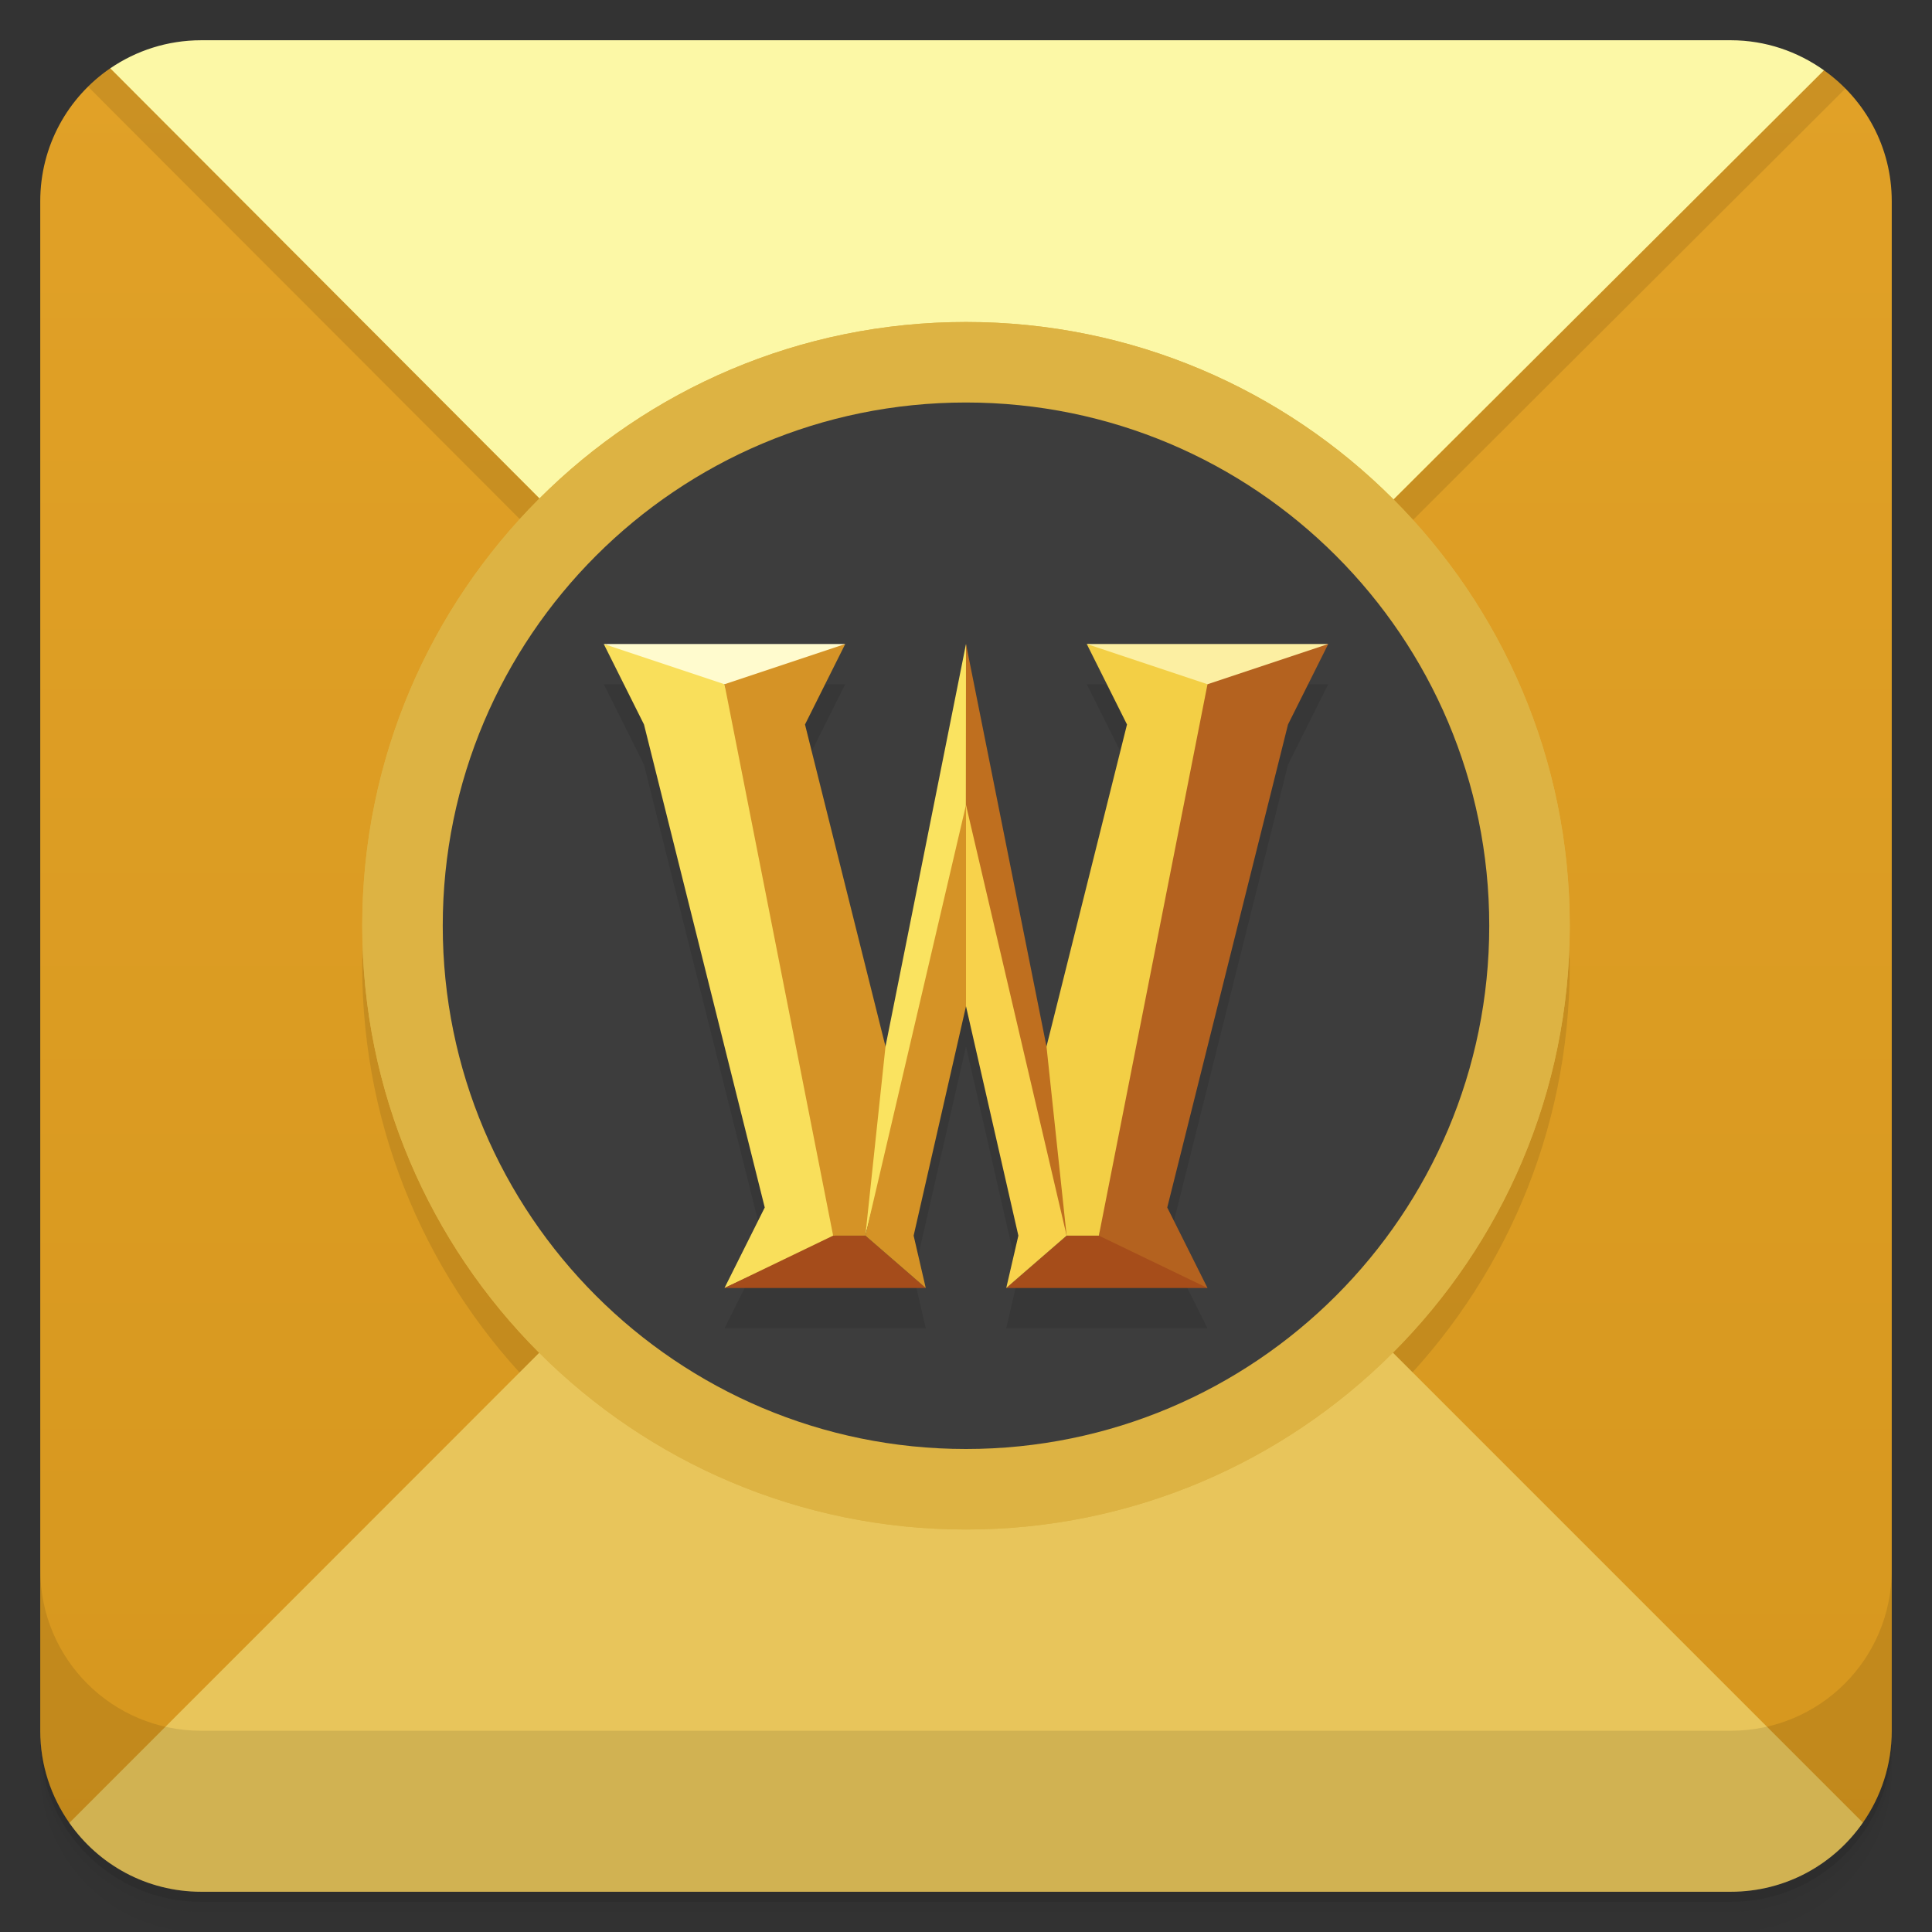 <svg version="1.1" viewBox="0 0 48 48" xmlns="http://www.w3.org/2000/svg">
 <rect x="0" y="0" width="48" height="48" fill="#333333" stroke="none"/>
 <defs>
  <linearGradient id="bg" x2="0" y1="1" y2="47" gradientUnits="userSpaceOnUse">
   <stop style="stop-color:#e1a127" offset="0"/>
   <stop style="stop-color:#d6971e" offset="1"/>
  </linearGradient>
 </defs>
 <path d="m1 43v0.25c0 2.216 1.784 4 4 4h38c2.216 0 4-1.784 4-4v-0.25c0 2.216-1.784 4-4 4h-38c-2.216 0-4-1.784-4-4zm0 0.5v0.5c0 2.216 1.784 4 4 4h38c2.216 0 4-1.784 4-4v-0.5c0 2.216-1.784 4-4 4h-38c-2.216 0-4-1.784-4-4z" style="opacity:.02"/>
 <path d="m1 43.25v0.25c0 2.216 1.784 4 4 4h38c2.216 0 4-1.784 4-4v-0.25c0 2.216-1.784 4-4 4h-38c-2.216 0-4-1.784-4-4z" style="opacity:.05"/>
 <path d="m1 43v0.25c0 2.216 1.784 4 4 4h38c2.216 0 4-1.784 4-4v-0.25c0 2.216-1.784 4-4 4h-38c-2.216 0-4-1.784-4-4z" style="opacity:.1"/>
 <path d="m2.74 1.697c-1.052 0.719-1.74 1.927-1.74 3.303v38c0 0.854 0.27 1.641 0.723 2.289 16.112 0.209 18.459-11.686 22.277-22.289-4.114-12.212-12.318-17.391-21.26-21.303zm21.26 21.303c0.438 13.408 10.479 18.6 22.283 22.283 0.45-0.647 0.717-1.432 0.717-2.283v-38c0-1.349-0.666-2.53-1.684-3.254-14.46 0.062-17.467 11.06-21.316 21.254z" style="fill:url(#bg)"/>
 <path d="m5 1c-1.099 0-2.089 0.442-2.811 1.154l11.212 11.231c-2.719 2.715-4.402 6.468-4.402 10.615 0 8.285 6.715 15 15 15s15-6.715 15-15c0-4.137-1.673-7.882-4.381-10.596l11.233-11.207c-0.725-0.737-1.731-1.197-2.852-1.197h-38z" style="opacity:.1"/>
 <path d="m24 23-22.277 22.289c0.722 1.034 1.915 1.711 3.277 1.711h38c1.365 0 2.562-0.679 3.283-1.717z" style="fill:#e8c55b"/>
 <path d="m1 39v4c0 2.216 1.784 4 4 4h38c2.216 0 4-1.784 4-4v-4c0 2.216-1.784 4-4 4h-38c-2.216 0-4-1.784-4-4z" style="opacity:.1"/>
 <path d="m5 1c-0.84 0-1.617 0.258-2.26 0.697l21.259 21.303 21.317-21.254c-0.654-0.465-1.45-0.746-2.317-0.746z" style="fill:#fcf8a6"/>
 <g transform="translate(0,-1)">
  <path d="m39 24c0 8.285-6.715 15-15 15s-15-6.715-15-15 6.715-15 15-15 15 6.715 15 15" style="fill:#ddb343"/>
  <path d="m37 24c0 7.182-5.822 13-13.002 13-7.176 0-12.998-5.818-12.998-13s5.822-13 12.998-13c7.18 0 13.002 5.818 13.002 13" style="fill:#2d2d2d"/>
  <path d="m15 17c1.019 0.299 2.295 0.126 3 1 1.462 4.526 1.859 9.149 2.75 13.727l-2.75 1.273 1-2-3-12" style="fill:#f9df5b"/>
  <path d="m20.699 31.699h0.801l1.5 1.301h-5" style="fill:#a54c1b"/>
  <path d="m21.5 31.699c0.232-1.566 0.698-3.133 0.5-4.699l-2-8 1-2c-1.181 0.245-2.473 0.436-3 1l2.699 13.699" style="fill:#d59326"/>
  <path d="m24 17-2 10-0.5 4.699 2.801-10.922" style="fill:#fae360"/>
  <path d="m24 17 2 10c1.967 1.566 0.529 3.133 0.5 4.699-1.121-3.094-1.989-6.605-2.504-10.699" style="fill:#bf6f1f"/>
  <path d="m23 33-1.5-1.301 2.5-10.699v5l-1.301 5.699" style="fill:#d59326"/>
  <path d="m33 17-3 0.469c-1.292 4.704-2.24 9.442-2.699 14.23 0.05 0.706 1.397 0.996 2.699 1.301l-1-2 3-12" style="fill:#b4621f"/>
  <path d="m27.301 31.699h-0.801l-1.5 1.301h5" style="fill:#a64d1a"/>
  <path d="m26.5 31.699-0.5-4.699 2-8-1-2c1.42 0.148 2.639 0.385 3 1l-2.699 13.699" style="fill:#f3cf45"/>
  <path d="m25 33 1.5-1.301-2.5-10.699v5l1.301 5.699" style="fill:#f8d24b"/>
  <path d="m18 18 3-1h-6" style="fill:#fffbce"/>
  <path d="m30 18-3-1h6" style="fill:#fcefa2"/>
 </g>
 <path d="m39 23c0 8.285-6.715 15-15 15s-15-6.715-15-15 6.715-15 15-15 15 6.715 15 15" style="fill:#ddb343"/>
 <path d="m37 23c0 7.182-5.822 13-13.002 13-7.176 0-12.998-5.818-12.998-13s5.822-13 12.998-13c7.18 0 13.002 5.818 13.002 13" style="fill:#3d3d3d"/>
 <path d="m15 17 1 2 3 12-1 2h5l-0.301-1.301 1.301-5.699 1.301 5.699-0.301 1.301h5l-1-2 3-12 1-2h-6l1 2-2 8-2-10-2 10-2-8 1-2z" style="opacity:.1"/>
 <path d="m15 16c1.019 0.299 2.295 0.126 3 1 1.462 4.526 1.859 9.149 2.75 13.727l-2.75 1.273 1-2-3-12" style="fill:#f9df5b"/>
 <path d="m20.699 30.699h0.801l1.5 1.301h-5" style="fill:#a54c1b"/>
 <path d="m21.5 30.699c0.232-1.566 0.698-3.133 0.5-4.699l-2-8 1-2c-1.181 0.245-2.473 0.436-3 1l2.699 13.699" style="fill:#d59326"/>
 <path d="m24 16-2 10-0.5 4.699 2.801-10.922" style="fill:#fae360"/>
 <path d="m24 16 2 10c1.967 1.566 0.529 3.133 0.5 4.699-1.121-3.094-1.989-6.605-2.504-10.699" style="fill:#bf6f1f"/>
 <path d="m23 32-1.5-1.301 2.5-10.699v5l-1.301 5.699" style="fill:#d59326"/>
 <path d="m33 16-3 0.469c-1.292 4.704-2.24 9.442-2.699 14.23 0.05 0.706 1.397 0.996 2.699 1.301l-1-2 3-12" style="fill:#b4621f"/>
 <path d="m27.301 30.699h-0.801l-1.5 1.301h5" style="fill:#a64d1a"/>
 <path d="m26.5 30.699-0.5-4.699 2-8-1-2c1.42 0.148 2.639 0.385 3 1l-2.699 13.699" style="fill:#f3cf45"/>
 <path d="m25 32 1.5-1.301-2.5-10.699v5l1.301 5.699" style="fill:#f8d24b"/>
 <path d="m18 17 3-1h-6" style="fill:#fffbce"/>
 <path d="m30 17-3-1h6" style="fill:#fcefa2"/>
</svg>
